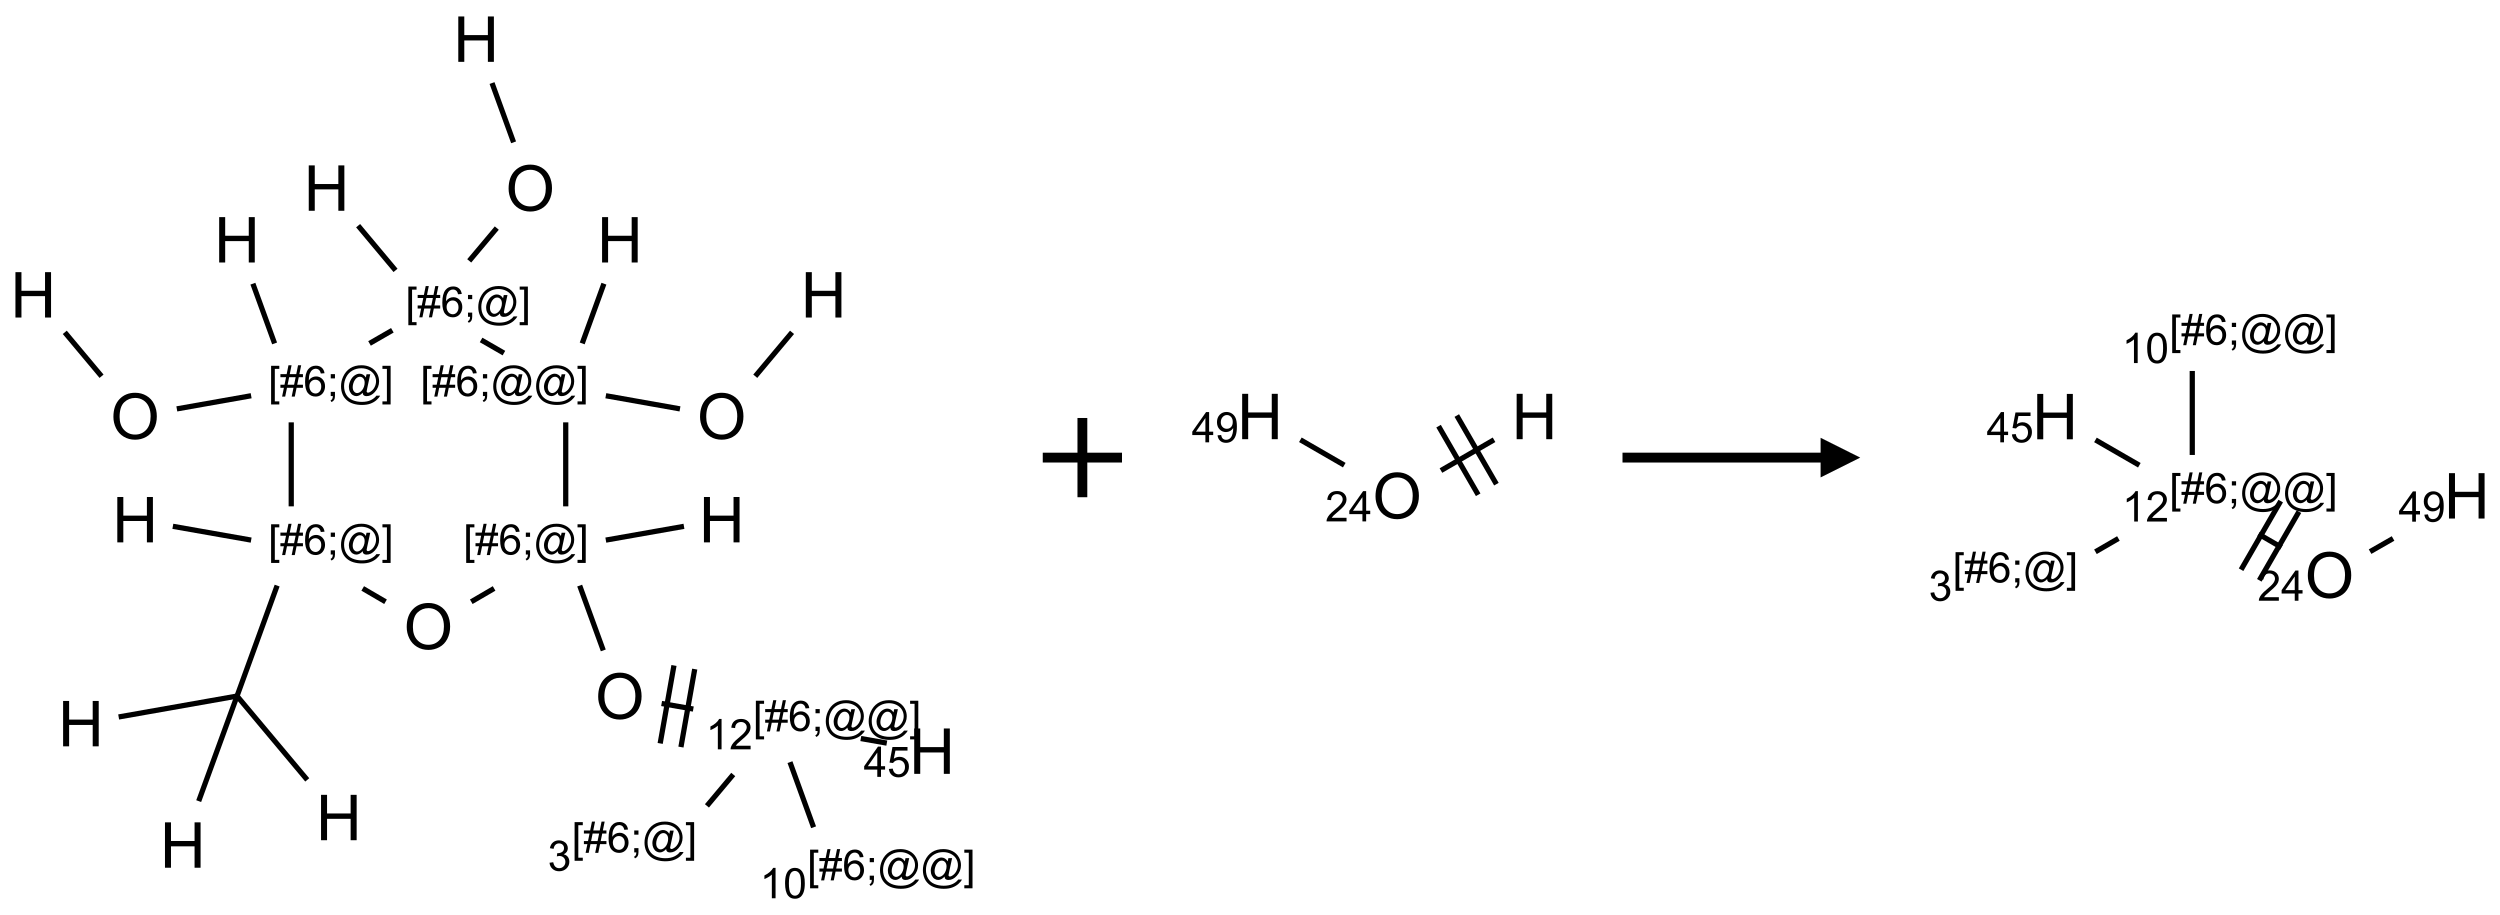 <?xml version="1.0" encoding="UTF-8"?>
<svg xmlns="http://www.w3.org/2000/svg" xmlns:xlink="http://www.w3.org/1999/xlink" width="631" height="231" viewBox="0 0 631 231">
<defs>
<g>
<g id="glyph-0-0">
<path d="M 2 0 L 2 -10 L 10 -10 L 10 0 Z M 2.25 -0.25 L 9.75 -0.25 L 9.75 -9.75 L 2.25 -9.75 Z M 2.25 -0.25 "/>
</g>
<g id="glyph-0-1">
<path d="M 0.773 -5.578 C 0.773 -7.48 1.285 -8.969 2.305 -10.043 C 3.324 -11.117 4.645 -11.656 6.258 -11.656 C 7.316 -11.656 8.27 -11.402 9.117 -10.898 C 9.965 -10.395 10.613 -9.688 11.059 -8.785 C 11.504 -7.883 11.727 -6.855 11.727 -5.711 C 11.727 -4.551 11.492 -3.512 11.023 -2.594 C 10.555 -1.676 9.891 -0.984 9.031 -0.512 C 8.172 -0.039 7.246 0.195 6.25 0.195 C 5.172 0.195 4.207 -0.066 3.359 -0.586 C 2.512 -1.105 1.867 -1.816 1.43 -2.719 C 0.992 -3.621 0.773 -4.574 0.773 -5.578 Z M 2.336 -5.555 C 2.336 -4.176 2.707 -3.086 3.449 -2.293 C 4.191 -1.5 5.121 -1.102 6.242 -1.102 C 7.383 -1.102 8.32 -1.504 9.059 -2.305 C 9.797 -3.105 10.164 -4.246 10.164 -5.719 C 10.164 -6.652 10.008 -7.465 9.691 -8.16 C 9.375 -8.855 8.914 -9.395 8.309 -9.777 C 7.703 -10.16 7.02 -10.352 6.266 -10.352 C 5.191 -10.352 4.27 -9.984 3.496 -9.246 C 2.723 -8.508 2.336 -7.277 2.336 -5.555 Z M 2.336 -5.555 "/>
</g>
<g id="glyph-0-2">
<path d="M 1.281 0 L 1.281 -11.453 L 2.797 -11.453 L 2.797 -6.75 L 8.75 -6.75 L 8.75 -11.453 L 10.266 -11.453 L 10.266 0 L 8.75 0 L 8.75 -5.398 L 2.797 -5.398 L 2.797 0 Z M 1.281 0 "/>
</g>
<g id="glyph-1-0">
<path d="M 1.332 0 L 1.332 -6.668 L 6.668 -6.668 L 6.668 0 Z M 1.5 -0.168 L 6.5 -0.168 L 6.5 -6.5 L 1.5 -6.5 Z M 1.5 -0.168 "/>
</g>
<g id="glyph-1-1">
<path d="M 0.723 2.121 L 0.723 -7.637 L 2.793 -7.637 L 2.793 -6.859 L 1.66 -6.859 L 1.66 1.344 L 2.793 1.344 L 2.793 2.121 Z M 0.723 2.121 "/>
</g>
<g id="glyph-1-2">
<path d="M 0.535 0.129 L 0.988 -2.09 L 0.109 -2.09 L 0.109 -2.863 L 1.145 -2.863 L 1.531 -4.754 L 0.109 -4.754 L 0.109 -5.531 L 1.688 -5.531 L 2.141 -7.766 L 2.922 -7.766 L 2.469 -5.531 L 4.109 -5.531 L 4.562 -7.766 L 5.348 -7.766 L 4.895 -5.531 L 5.797 -5.531 L 5.797 -4.754 L 4.738 -4.754 L 4.348 -2.863 L 5.797 -2.863 L 5.797 -2.09 L 4.191 -2.09 L 3.738 0.129 L 2.957 0.129 L 3.406 -2.09 L 1.77 -2.09 L 1.316 0.129 Z M 1.926 -2.863 L 3.562 -2.863 L 3.953 -4.754 L 2.312 -4.754 Z M 1.926 -2.863 "/>
</g>
<g id="glyph-1-3">
<path d="M 5.309 -5.766 L 4.375 -5.691 C 4.293 -6.059 4.172 -6.328 4.02 -6.496 C 3.766 -6.762 3.453 -6.895 3.082 -6.895 C 2.785 -6.895 2.523 -6.812 2.297 -6.645 C 2 -6.43 1.77 -6.117 1.598 -5.703 C 1.43 -5.289 1.34 -4.703 1.332 -3.938 C 1.559 -4.281 1.836 -4.535 2.16 -4.703 C 2.488 -4.871 2.828 -4.953 3.188 -4.953 C 3.812 -4.953 4.344 -4.723 4.785 -4.262 C 5.223 -3.801 5.441 -3.207 5.441 -2.48 C 5.441 -2 5.34 -1.555 5.133 -1.145 C 4.926 -0.73 4.641 -0.418 4.281 -0.199 C 3.922 0.02 3.512 0.129 3.051 0.129 C 2.27 0.129 1.633 -0.156 1.141 -0.73 C 0.648 -1.305 0.402 -2.254 0.402 -3.574 C 0.402 -5.051 0.672 -6.121 1.219 -6.793 C 1.695 -7.375 2.336 -7.668 3.141 -7.668 C 3.742 -7.668 4.234 -7.5 4.617 -7.16 C 5 -6.824 5.23 -6.359 5.309 -5.766 Z M 1.48 -2.473 C 1.48 -2.152 1.547 -1.844 1.684 -1.547 C 1.82 -1.25 2.016 -1.027 2.262 -0.871 C 2.508 -0.719 2.766 -0.641 3.035 -0.641 C 3.434 -0.641 3.773 -0.801 4.059 -1.121 C 4.344 -1.441 4.484 -1.875 4.484 -2.422 C 4.484 -2.949 4.344 -3.367 4.062 -3.668 C 3.781 -3.973 3.426 -4.125 3 -4.125 C 2.578 -4.125 2.219 -3.973 1.922 -3.668 C 1.625 -3.363 1.48 -2.969 1.48 -2.473 Z M 1.48 -2.473 "/>
</g>
<g id="glyph-1-4">
<path d="M 0.949 -4.465 L 0.949 -5.531 L 2.016 -5.531 L 2.016 -4.465 Z M 0.949 0 L 0.949 -1.066 L 2.016 -1.066 L 2.016 0 C 2.016 0.391 1.945 0.711 1.809 0.949 C 1.668 1.191 1.449 1.379 1.145 1.512 L 0.887 1.109 C 1.082 1.023 1.23 0.895 1.324 0.727 C 1.418 0.559 1.469 0.316 1.48 0 Z M 0.949 0 "/>
</g>
<g id="glyph-1-5">
<path d="M 6.047 -0.848 C 5.82 -0.59 5.57 -0.379 5.289 -0.223 C 5.008 -0.062 4.73 0.016 4.449 0.016 C 4.141 0.016 3.84 -0.074 3.547 -0.254 C 3.254 -0.434 3.02 -0.715 2.836 -1.09 C 2.652 -1.465 2.562 -1.875 2.562 -2.324 C 2.562 -2.875 2.703 -3.43 2.988 -3.98 C 3.27 -4.535 3.621 -4.953 4.043 -5.23 C 4.461 -5.508 4.871 -5.645 5.266 -5.645 C 5.566 -5.645 5.855 -5.566 6.129 -5.41 C 6.402 -5.25 6.641 -5.012 6.84 -4.688 L 7.016 -5.496 L 7.949 -5.496 L 7.199 -2 C 7.094 -1.516 7.043 -1.246 7.043 -1.191 C 7.043 -1.098 7.078 -1.02 7.148 -0.949 C 7.219 -0.883 7.305 -0.848 7.406 -0.848 C 7.59 -0.848 7.832 -0.953 8.129 -1.168 C 8.527 -1.445 8.84 -1.816 9.07 -2.285 C 9.301 -2.75 9.418 -3.234 9.418 -3.73 C 9.418 -4.309 9.27 -4.852 8.973 -5.355 C 8.676 -5.859 8.23 -6.262 7.645 -6.562 C 7.055 -6.863 6.406 -7.016 5.691 -7.016 C 4.879 -7.016 4.137 -6.824 3.465 -6.445 C 2.793 -6.066 2.273 -5.52 1.902 -4.809 C 1.535 -4.098 1.348 -3.34 1.348 -2.527 C 1.348 -1.676 1.535 -0.941 1.902 -0.328 C 2.273 0.285 2.809 0.742 3.508 1.035 C 4.207 1.328 4.984 1.473 5.832 1.473 C 6.742 1.473 7.504 1.32 8.121 1.016 C 8.734 0.711 9.195 0.34 9.5 -0.098 L 10.441 -0.098 C 10.266 0.266 9.961 0.637 9.531 1.016 C 9.102 1.395 8.59 1.695 7.996 1.914 C 7.402 2.133 6.688 2.246 5.848 2.246 C 5.078 2.246 4.367 2.145 3.715 1.949 C 3.066 1.75 2.512 1.453 2.051 1.055 C 1.594 0.656 1.25 0.199 1.016 -0.316 C 0.723 -0.973 0.578 -1.684 0.578 -2.441 C 0.578 -3.289 0.75 -4.098 1.098 -4.863 C 1.523 -5.805 2.125 -6.527 2.902 -7.027 C 3.684 -7.527 4.629 -7.777 5.738 -7.777 C 6.602 -7.777 7.375 -7.602 8.059 -7.246 C 8.746 -6.895 9.285 -6.371 9.684 -5.672 C 10.02 -5.07 10.188 -4.418 10.188 -3.715 C 10.188 -2.707 9.832 -1.812 9.125 -1.031 C 8.492 -0.328 7.801 0.02 7.051 0.02 C 6.812 0.02 6.617 -0.016 6.473 -0.09 C 6.324 -0.16 6.215 -0.266 6.145 -0.402 C 6.102 -0.488 6.066 -0.637 6.047 -0.848 Z M 3.527 -2.262 C 3.527 -1.785 3.641 -1.414 3.863 -1.152 C 4.09 -0.887 4.348 -0.754 4.641 -0.754 C 4.836 -0.754 5.039 -0.812 5.254 -0.93 C 5.469 -1.047 5.676 -1.219 5.871 -1.449 C 6.066 -1.676 6.23 -1.969 6.355 -2.32 C 6.48 -2.672 6.543 -3.027 6.543 -3.379 C 6.543 -3.852 6.426 -4.219 6.191 -4.48 C 5.957 -4.738 5.672 -4.871 5.332 -4.871 C 5.109 -4.871 4.902 -4.812 4.707 -4.699 C 4.512 -4.586 4.32 -4.406 4.137 -4.156 C 3.953 -3.906 3.805 -3.602 3.691 -3.246 C 3.582 -2.887 3.527 -2.559 3.527 -2.262 Z M 3.527 -2.262 "/>
</g>
<g id="glyph-1-6">
<path d="M 2.27 2.121 L 0.203 2.121 L 0.203 1.344 L 1.332 1.344 L 1.332 -6.859 L 0.203 -6.859 L 0.203 -7.637 L 2.27 -7.637 Z M 2.27 2.121 "/>
</g>
<g id="glyph-1-7">
<path d="M 3.973 0 L 3.035 0 L 3.035 -5.973 C 2.809 -5.758 2.516 -5.543 2.148 -5.328 C 1.781 -5.113 1.453 -4.953 1.16 -4.844 L 1.16 -5.75 C 1.684 -5.996 2.145 -6.297 2.535 -6.645 C 2.93 -6.996 3.207 -7.336 3.371 -7.668 L 3.973 -7.668 Z M 3.973 0 "/>
</g>
<g id="glyph-1-8">
<path d="M 5.371 -0.902 L 5.371 0 L 0.324 0 C 0.316 -0.227 0.352 -0.441 0.434 -0.652 C 0.562 -0.996 0.766 -1.332 1.051 -1.668 C 1.332 -2 1.742 -2.387 2.277 -2.824 C 3.105 -3.504 3.668 -4.043 3.957 -4.441 C 4.25 -4.84 4.395 -5.215 4.395 -5.566 C 4.395 -5.938 4.262 -6.254 3.996 -6.508 C 3.73 -6.762 3.387 -6.891 2.957 -6.891 C 2.508 -6.891 2.145 -6.754 1.875 -6.484 C 1.605 -6.215 1.469 -5.84 1.465 -5.359 L 0.5 -5.457 C 0.566 -6.176 0.812 -6.727 1.246 -7.102 C 1.676 -7.477 2.254 -7.668 2.98 -7.668 C 3.711 -7.668 4.293 -7.465 4.719 -7.059 C 5.145 -6.652 5.359 -6.148 5.359 -5.547 C 5.359 -5.242 5.297 -4.941 5.172 -4.645 C 5.047 -4.352 4.84 -4.039 4.551 -3.715 C 4.262 -3.387 3.777 -2.938 3.105 -2.371 C 2.543 -1.898 2.18 -1.578 2.02 -1.41 C 1.859 -1.242 1.73 -1.07 1.625 -0.902 Z M 5.371 -0.902 "/>
</g>
<g id="glyph-1-9">
<path d="M 0.449 -2.016 L 1.387 -2.141 C 1.492 -1.609 1.676 -1.227 1.934 -0.992 C 2.191 -0.758 2.508 -0.641 2.879 -0.641 C 3.32 -0.641 3.695 -0.793 3.996 -1.098 C 4.301 -1.402 4.453 -1.781 4.453 -2.234 C 4.453 -2.664 4.312 -3.02 4.031 -3.301 C 3.75 -3.578 3.391 -3.719 2.957 -3.719 C 2.781 -3.719 2.562 -3.684 2.297 -3.613 L 2.402 -4.438 C 2.465 -4.43 2.516 -4.426 2.551 -4.426 C 2.949 -4.426 3.312 -4.531 3.629 -4.738 C 3.949 -4.949 4.109 -5.27 4.109 -5.703 C 4.109 -6.047 3.992 -6.332 3.762 -6.559 C 3.527 -6.785 3.227 -6.895 2.859 -6.895 C 2.496 -6.895 2.191 -6.781 1.949 -6.551 C 1.707 -6.324 1.547 -5.98 1.48 -5.52 L 0.543 -5.688 C 0.656 -6.316 0.918 -6.805 1.324 -7.148 C 1.73 -7.492 2.234 -7.668 2.84 -7.668 C 3.254 -7.668 3.641 -7.578 3.988 -7.398 C 4.34 -7.219 4.609 -6.977 4.793 -6.668 C 4.98 -6.359 5.074 -6.031 5.074 -5.684 C 5.074 -5.352 4.984 -5.051 4.809 -4.781 C 4.629 -4.512 4.367 -4.297 4.02 -4.137 C 4.473 -4.031 4.824 -3.816 5.074 -3.488 C 5.324 -3.16 5.449 -2.75 5.449 -2.254 C 5.449 -1.59 5.203 -1.023 4.719 -0.559 C 4.234 -0.098 3.617 0.137 2.875 0.137 C 2.203 0.137 1.648 -0.062 1.207 -0.465 C 0.762 -0.863 0.512 -1.379 0.449 -2.016 Z M 0.449 -2.016 "/>
</g>
<g id="glyph-1-10">
<path d="M 0.441 -3.766 C 0.441 -4.668 0.535 -5.395 0.723 -5.945 C 0.906 -6.496 1.184 -6.922 1.551 -7.219 C 1.918 -7.516 2.375 -7.668 2.934 -7.668 C 3.344 -7.668 3.703 -7.586 4.012 -7.418 C 4.32 -7.254 4.574 -7.016 4.777 -6.707 C 4.977 -6.395 5.137 -6.016 5.25 -5.57 C 5.363 -5.125 5.422 -4.523 5.422 -3.766 C 5.422 -2.871 5.328 -2.148 5.145 -1.598 C 4.961 -1.047 4.688 -0.621 4.32 -0.32 C 3.953 -0.02 3.492 0.129 2.934 0.129 C 2.195 0.129 1.617 -0.133 1.199 -0.66 C 0.695 -1.297 0.441 -2.332 0.441 -3.766 Z M 1.406 -3.766 C 1.406 -2.512 1.555 -1.68 1.848 -1.262 C 2.141 -0.848 2.5 -0.641 2.934 -0.641 C 3.363 -0.641 3.727 -0.848 4.02 -1.266 C 4.312 -1.684 4.457 -2.516 4.457 -3.766 C 4.457 -5.023 4.312 -5.859 4.02 -6.27 C 3.727 -6.684 3.359 -6.891 2.922 -6.891 C 2.492 -6.891 2.148 -6.707 1.891 -6.344 C 1.566 -5.879 1.406 -5.02 1.406 -3.766 Z M 1.406 -3.766 "/>
</g>
<g id="glyph-1-11">
<path d="M 3.449 0 L 3.449 -1.828 L 0.137 -1.828 L 0.137 -2.688 L 3.621 -7.637 L 4.387 -7.637 L 4.387 -2.688 L 5.418 -2.688 L 5.418 -1.828 L 4.387 -1.828 L 4.387 0 Z M 3.449 -2.688 L 3.449 -6.129 L 1.059 -2.688 Z M 3.449 -2.688 "/>
</g>
<g id="glyph-1-12">
<path d="M 0.441 -2 L 1.426 -2.082 C 1.5 -1.605 1.668 -1.242 1.934 -1.004 C 2.199 -0.762 2.52 -0.641 2.895 -0.641 C 3.348 -0.641 3.73 -0.812 4.043 -1.152 C 4.355 -1.492 4.512 -1.941 4.512 -2.504 C 4.512 -3.039 4.359 -3.461 4.059 -3.77 C 3.758 -4.078 3.367 -4.234 2.879 -4.234 C 2.578 -4.234 2.305 -4.164 2.062 -4.027 C 1.82 -3.891 1.629 -3.715 1.488 -3.496 L 0.609 -3.609 L 1.348 -7.531 L 5.145 -7.531 L 5.145 -6.637 L 2.098 -6.637 L 1.688 -4.582 C 2.145 -4.902 2.625 -5.062 3.129 -5.062 C 3.797 -5.062 4.359 -4.832 4.816 -4.371 C 5.277 -3.91 5.504 -3.312 5.504 -2.59 C 5.504 -1.898 5.305 -1.301 4.902 -0.797 C 4.41 -0.18 3.742 0.129 2.895 0.129 C 2.199 0.129 1.633 -0.062 1.195 -0.453 C 0.758 -0.844 0.504 -1.359 0.441 -2 Z M 0.441 -2 "/>
</g>
<g id="glyph-1-13">
<path d="M 0.582 -1.766 L 1.484 -1.848 C 1.562 -1.426 1.707 -1.117 1.922 -0.926 C 2.137 -0.734 2.414 -0.641 2.75 -0.641 C 3.039 -0.641 3.289 -0.707 3.508 -0.84 C 3.727 -0.973 3.902 -1.148 4.043 -1.367 C 4.18 -1.586 4.297 -1.887 4.391 -2.262 C 4.484 -2.637 4.531 -3.016 4.531 -3.406 C 4.531 -3.449 4.531 -3.512 4.527 -3.594 C 4.34 -3.297 4.082 -3.055 3.758 -2.867 C 3.434 -2.68 3.082 -2.59 2.703 -2.59 C 2.07 -2.59 1.535 -2.816 1.098 -3.277 C 0.66 -3.734 0.441 -4.34 0.441 -5.09 C 0.441 -5.863 0.672 -6.484 1.129 -6.957 C 1.586 -7.43 2.156 -7.668 2.844 -7.668 C 3.34 -7.668 3.793 -7.531 4.207 -7.266 C 4.617 -7 4.93 -6.617 5.145 -6.121 C 5.355 -5.629 5.465 -4.91 5.465 -3.973 C 5.465 -2.996 5.359 -2.223 5.145 -1.645 C 4.934 -1.066 4.617 -0.625 4.199 -0.324 C 3.781 -0.02 3.293 0.129 2.73 0.129 C 2.133 0.129 1.645 -0.035 1.266 -0.367 C 0.887 -0.699 0.66 -1.164 0.582 -1.766 Z M 4.422 -5.137 C 4.422 -5.676 4.277 -6.102 3.992 -6.418 C 3.707 -6.734 3.359 -6.891 2.957 -6.891 C 2.543 -6.891 2.18 -6.719 1.871 -6.379 C 1.562 -6.039 1.406 -5.598 1.406 -5.059 C 1.406 -4.57 1.555 -4.176 1.848 -3.871 C 2.141 -3.566 2.5 -3.418 2.934 -3.418 C 3.367 -3.418 3.723 -3.57 4.004 -3.871 C 4.281 -4.176 4.422 -4.598 4.422 -5.137 Z M 4.422 -5.137 "/>
</g>
</g>
</defs>
<path fill="none" stroke-width="0.033" stroke-linecap="butt" stroke-linejoin="miter" stroke="rgb(0%, 0%, 0%)" stroke-opacity="1" stroke-miterlimit="10" d="M 3.965 4.192 L 4.165 4.227 " transform="matrix(40, 0, 0, 40, 8.389, 9.883)"/>
<path fill="none" stroke-width="0.033" stroke-linecap="butt" stroke-linejoin="miter" stroke="rgb(0%, 0%, 0%)" stroke-opacity="1" stroke-miterlimit="10" d="M 4.087 4.467 L 4.174 3.975 " transform="matrix(40, 0, 0, 40, 8.389, 9.883)"/>
<path fill="none" stroke-width="0.033" stroke-linecap="butt" stroke-linejoin="miter" stroke="rgb(0%, 0%, 0%)" stroke-opacity="1" stroke-miterlimit="10" d="M 3.956 4.444 L 4.043 3.952 " transform="matrix(40, 0, 0, 40, 8.389, 9.883)"/>
<path fill="none" stroke-width="0.033" stroke-linecap="butt" stroke-linejoin="miter" stroke="rgb(0%, 0%, 0%)" stroke-opacity="1" stroke-miterlimit="10" d="M 4.417 4.64 L 4.251 4.838 " transform="matrix(40, 0, 0, 40, 8.389, 9.883)"/>
<path fill="none" stroke-width="0.033" stroke-linecap="butt" stroke-linejoin="miter" stroke="rgb(0%, 0%, 0%)" stroke-opacity="1" stroke-miterlimit="10" d="M 4.775 4.562 L 4.924 4.973 " transform="matrix(40, 0, 0, 40, 8.389, 9.883)"/>
<path fill="none" stroke-width="0.033" stroke-linecap="butt" stroke-linejoin="miter" stroke="rgb(0%, 0%, 0%)" stroke-opacity="1" stroke-miterlimit="10" d="M 5.222 4.413 L 5.386 4.442 " transform="matrix(40, 0, 0, 40, 8.389, 9.883)"/>
<path fill="none" stroke-width="0.033" stroke-linecap="butt" stroke-linejoin="miter" stroke="rgb(0%, 0%, 0%)" stroke-opacity="1" stroke-miterlimit="10" d="M 3.597 3.857 L 3.448 3.448 " transform="matrix(40, 0, 0, 40, 8.389, 9.883)"/>
<path fill="none" stroke-width="0.033" stroke-linecap="butt" stroke-linejoin="miter" stroke="rgb(0%, 0%, 0%)" stroke-opacity="1" stroke-miterlimit="10" d="M 3.613 3.161 L 4.106 3.074 " transform="matrix(40, 0, 0, 40, 8.389, 9.883)"/>
<path fill="none" stroke-width="0.033" stroke-linecap="butt" stroke-linejoin="miter" stroke="rgb(0%, 0%, 0%)" stroke-opacity="1" stroke-miterlimit="10" d="M 2.908 3.466 L 2.764 3.55 " transform="matrix(40, 0, 0, 40, 8.389, 9.883)"/>
<path fill="none" stroke-width="0.033" stroke-linecap="butt" stroke-linejoin="miter" stroke="rgb(0%, 0%, 0%)" stroke-opacity="1" stroke-miterlimit="10" d="M 2.223 3.55 L 2.079 3.466 " transform="matrix(40, 0, 0, 40, 8.389, 9.883)"/>
<path fill="none" stroke-width="0.033" stroke-linecap="butt" stroke-linejoin="miter" stroke="rgb(0%, 0%, 0%)" stroke-opacity="1" stroke-miterlimit="10" d="M 1.539 3.448 L 1.286 4.145 " transform="matrix(40, 0, 0, 40, 8.389, 9.883)"/>
<path fill="none" stroke-width="0.033" stroke-linecap="butt" stroke-linejoin="miter" stroke="rgb(0%, 0%, 0%)" stroke-opacity="1" stroke-miterlimit="10" d="M 1.286 4.145 L 1.729 4.674 " transform="matrix(40, 0, 0, 40, 8.389, 9.883)"/>
<path fill="none" stroke-width="0.033" stroke-linecap="butt" stroke-linejoin="miter" stroke="rgb(0%, 0%, 0%)" stroke-opacity="1" stroke-miterlimit="10" d="M 1.286 4.145 L 0.539 4.277 " transform="matrix(40, 0, 0, 40, 8.389, 9.883)"/>
<path fill="none" stroke-width="0.033" stroke-linecap="butt" stroke-linejoin="miter" stroke="rgb(0%, 0%, 0%)" stroke-opacity="1" stroke-miterlimit="10" d="M 1.286 4.145 L 1.044 4.808 " transform="matrix(40, 0, 0, 40, 8.389, 9.883)"/>
<path fill="none" stroke-width="0.033" stroke-linecap="butt" stroke-linejoin="miter" stroke="rgb(0%, 0%, 0%)" stroke-opacity="1" stroke-miterlimit="10" d="M 1.375 3.161 L 0.881 3.074 " transform="matrix(40, 0, 0, 40, 8.389, 9.883)"/>
<path fill="none" stroke-width="0.033" stroke-linecap="butt" stroke-linejoin="miter" stroke="rgb(0%, 0%, 0%)" stroke-opacity="1" stroke-miterlimit="10" d="M 1.628 2.948 L 1.628 2.418 " transform="matrix(40, 0, 0, 40, 8.389, 9.883)"/>
<path fill="none" stroke-width="0.033" stroke-linecap="butt" stroke-linejoin="miter" stroke="rgb(0%, 0%, 0%)" stroke-opacity="1" stroke-miterlimit="10" d="M 1.375 2.25 L 0.906 2.333 " transform="matrix(40, 0, 0, 40, 8.389, 9.883)"/>
<path fill="none" stroke-width="0.033" stroke-linecap="butt" stroke-linejoin="miter" stroke="rgb(0%, 0%, 0%)" stroke-opacity="1" stroke-miterlimit="10" d="M 0.431 2.127 L 0.199 1.85 " transform="matrix(40, 0, 0, 40, 8.389, 9.883)"/>
<path fill="none" stroke-width="0.033" stroke-linecap="butt" stroke-linejoin="miter" stroke="rgb(0%, 0%, 0%)" stroke-opacity="1" stroke-miterlimit="10" d="M 1.523 1.92 L 1.386 1.543 " transform="matrix(40, 0, 0, 40, 8.389, 9.883)"/>
<path fill="none" stroke-width="0.033" stroke-linecap="butt" stroke-linejoin="miter" stroke="rgb(0%, 0%, 0%)" stroke-opacity="1" stroke-miterlimit="10" d="M 2.122 1.92 L 2.266 1.837 " transform="matrix(40, 0, 0, 40, 8.389, 9.883)"/>
<path fill="none" stroke-width="0.033" stroke-linecap="butt" stroke-linejoin="miter" stroke="rgb(0%, 0%, 0%)" stroke-opacity="1" stroke-miterlimit="10" d="M 2.751 1.399 L 2.925 1.192 " transform="matrix(40, 0, 0, 40, 8.389, 9.883)"/>
<path fill="none" stroke-width="0.033" stroke-linecap="butt" stroke-linejoin="miter" stroke="rgb(0%, 0%, 0%)" stroke-opacity="1" stroke-miterlimit="10" d="M 3.031 0.651 L 2.895 0.277 " transform="matrix(40, 0, 0, 40, 8.389, 9.883)"/>
<path fill="none" stroke-width="0.033" stroke-linecap="butt" stroke-linejoin="miter" stroke="rgb(0%, 0%, 0%)" stroke-opacity="1" stroke-miterlimit="10" d="M 2.286 1.459 L 2.05 1.177 " transform="matrix(40, 0, 0, 40, 8.389, 9.883)"/>
<path fill="none" stroke-width="0.033" stroke-linecap="butt" stroke-linejoin="miter" stroke="rgb(0%, 0%, 0%)" stroke-opacity="1" stroke-miterlimit="10" d="M 2.826 1.898 L 2.97 1.981 " transform="matrix(40, 0, 0, 40, 8.389, 9.883)"/>
<path fill="none" stroke-width="0.033" stroke-linecap="butt" stroke-linejoin="miter" stroke="rgb(0%, 0%, 0%)" stroke-opacity="1" stroke-miterlimit="10" d="M 3.36 2.418 L 3.36 2.948 " transform="matrix(40, 0, 0, 40, 8.389, 9.883)"/>
<path fill="none" stroke-width="0.033" stroke-linecap="butt" stroke-linejoin="miter" stroke="rgb(0%, 0%, 0%)" stroke-opacity="1" stroke-miterlimit="10" d="M 3.613 2.25 L 4.081 2.333 " transform="matrix(40, 0, 0, 40, 8.389, 9.883)"/>
<path fill="none" stroke-width="0.033" stroke-linecap="butt" stroke-linejoin="miter" stroke="rgb(0%, 0%, 0%)" stroke-opacity="1" stroke-miterlimit="10" d="M 4.556 2.127 L 4.788 1.85 " transform="matrix(40, 0, 0, 40, 8.389, 9.883)"/>
<path fill="none" stroke-width="0.033" stroke-linecap="butt" stroke-linejoin="miter" stroke="rgb(0%, 0%, 0%)" stroke-opacity="1" stroke-miterlimit="10" d="M 3.464 1.92 L 3.601 1.543 " transform="matrix(40, 0, 0, 40, 8.389, 9.883)"/>
<g fill="rgb(0%, 0%, 0%)" fill-opacity="1">
<use xlink:href="#glyph-0-1" x="150.207" y="181.43"/>
</g>
<g fill="rgb(0%, 0%, 0%)" fill-opacity="1">
<use xlink:href="#glyph-1-1" x="190.059" y="184.5"/>
<use xlink:href="#glyph-1-2" x="193.022" y="184.5"/>
<use xlink:href="#glyph-1-3" x="198.954" y="184.5"/>
<use xlink:href="#glyph-1-4" x="204.887" y="184.5"/>
<use xlink:href="#glyph-1-5" x="207.85" y="184.5"/>
<use xlink:href="#glyph-1-5" x="218.678" y="184.5"/>
<use xlink:href="#glyph-1-6" x="229.507" y="184.5"/>
</g>
<g fill="rgb(0%, 0%, 0%)" fill-opacity="1">
<use xlink:href="#glyph-1-7" x="178.148" y="189.125"/>
<use xlink:href="#glyph-1-8" x="184.081" y="189.125"/>
</g>
<g fill="rgb(0%, 0%, 0%)" fill-opacity="1">
<use xlink:href="#glyph-1-1" x="144.305" y="215.141"/>
<use xlink:href="#glyph-1-2" x="147.268" y="215.141"/>
<use xlink:href="#glyph-1-3" x="153.201" y="215.141"/>
<use xlink:href="#glyph-1-4" x="159.133" y="215.141"/>
<use xlink:href="#glyph-1-5" x="162.096" y="215.141"/>
<use xlink:href="#glyph-1-6" x="172.924" y="215.141"/>
</g>
<g fill="rgb(0%, 0%, 0%)" fill-opacity="1">
<use xlink:href="#glyph-1-9" x="138.25" y="219.77"/>
</g>
<g fill="rgb(0%, 0%, 0%)" fill-opacity="1">
<use xlink:href="#glyph-1-1" x="203.742" y="222.086"/>
<use xlink:href="#glyph-1-2" x="206.706" y="222.086"/>
<use xlink:href="#glyph-1-3" x="212.638" y="222.086"/>
<use xlink:href="#glyph-1-4" x="218.57" y="222.086"/>
<use xlink:href="#glyph-1-5" x="221.534" y="222.086"/>
<use xlink:href="#glyph-1-5" x="232.362" y="222.086"/>
<use xlink:href="#glyph-1-6" x="243.19" y="222.086"/>
</g>
<g fill="rgb(0%, 0%, 0%)" fill-opacity="1">
<use xlink:href="#glyph-1-7" x="191.777" y="226.715"/>
<use xlink:href="#glyph-1-10" x="197.71" y="226.715"/>
</g>
<g fill="rgb(0%, 0%, 0%)" fill-opacity="1">
<use xlink:href="#glyph-0-2" x="229.469" y="195.32"/>
</g>
<g fill="rgb(0%, 0%, 0%)" fill-opacity="1">
<use xlink:href="#glyph-1-11" x="217.977" y="196.082"/>
<use xlink:href="#glyph-1-12" x="223.909" y="196.082"/>
</g>
<g fill="rgb(0%, 0%, 0%)" fill-opacity="1">
<use xlink:href="#glyph-1-1" x="116.945" y="139.965"/>
<use xlink:href="#glyph-1-2" x="119.909" y="139.965"/>
<use xlink:href="#glyph-1-3" x="125.841" y="139.965"/>
<use xlink:href="#glyph-1-4" x="131.773" y="139.965"/>
<use xlink:href="#glyph-1-5" x="134.737" y="139.965"/>
<use xlink:href="#glyph-1-6" x="145.565" y="139.965"/>
</g>
<g fill="rgb(0%, 0%, 0%)" fill-opacity="1">
<use xlink:href="#glyph-0-2" x="176.395" y="136.895"/>
</g>
<g fill="rgb(0%, 0%, 0%)" fill-opacity="1">
<use xlink:href="#glyph-0-1" x="101.883" y="163.844"/>
</g>
<g fill="rgb(0%, 0%, 0%)" fill-opacity="1">
<use xlink:href="#glyph-1-1" x="67.703" y="139.965"/>
<use xlink:href="#glyph-1-2" x="70.667" y="139.965"/>
<use xlink:href="#glyph-1-3" x="76.599" y="139.965"/>
<use xlink:href="#glyph-1-4" x="82.531" y="139.965"/>
<use xlink:href="#glyph-1-5" x="85.495" y="139.965"/>
<use xlink:href="#glyph-1-6" x="96.323" y="139.965"/>
</g>
<g fill="rgb(0%, 0%, 0%)" fill-opacity="1">
<use xlink:href="#glyph-0-2" x="79.75" y="212.07"/>
</g>
<g fill="rgb(0%, 0%, 0%)" fill-opacity="1">
<use xlink:href="#glyph-0-2" x="14.648" y="188.375"/>
</g>
<g fill="rgb(0%, 0%, 0%)" fill-opacity="1">
<use xlink:href="#glyph-0-2" x="40.359" y="219.016"/>
</g>
<g fill="rgb(0%, 0%, 0%)" fill-opacity="1">
<use xlink:href="#glyph-0-2" x="28.328" y="136.895"/>
</g>
<g fill="rgb(0%, 0%, 0%)" fill-opacity="1">
<use xlink:href="#glyph-1-1" x="67.703" y="99.965"/>
<use xlink:href="#glyph-1-2" x="70.667" y="99.965"/>
<use xlink:href="#glyph-1-3" x="76.599" y="99.965"/>
<use xlink:href="#glyph-1-4" x="82.531" y="99.965"/>
<use xlink:href="#glyph-1-5" x="85.495" y="99.965"/>
<use xlink:href="#glyph-1-6" x="96.323" y="99.965"/>
</g>
<g fill="rgb(0%, 0%, 0%)" fill-opacity="1">
<use xlink:href="#glyph-0-1" x="27.852" y="110.789"/>
</g>
<g fill="rgb(0%, 0%, 0%)" fill-opacity="1">
<use xlink:href="#glyph-0-2" x="2.617" y="80.145"/>
</g>
<g fill="rgb(0%, 0%, 0%)" fill-opacity="1">
<use xlink:href="#glyph-0-2" x="54.039" y="66.254"/>
</g>
<g fill="rgb(0%, 0%, 0%)" fill-opacity="1">
<use xlink:href="#glyph-1-1" x="102.344" y="79.965"/>
<use xlink:href="#glyph-1-2" x="105.307" y="79.965"/>
<use xlink:href="#glyph-1-3" x="111.24" y="79.965"/>
<use xlink:href="#glyph-1-4" x="117.172" y="79.965"/>
<use xlink:href="#glyph-1-5" x="120.135" y="79.965"/>
<use xlink:href="#glyph-1-6" x="130.964" y="79.965"/>
</g>
<g fill="rgb(0%, 0%, 0%)" fill-opacity="1">
<use xlink:href="#glyph-0-1" x="127.598" y="53.203"/>
</g>
<g fill="rgb(0%, 0%, 0%)" fill-opacity="1">
<use xlink:href="#glyph-0-2" x="114.391" y="15.609"/>
</g>
<g fill="rgb(0%, 0%, 0%)" fill-opacity="1">
<use xlink:href="#glyph-0-2" x="76.648" y="53.199"/>
</g>
<g fill="rgb(0%, 0%, 0%)" fill-opacity="1">
<use xlink:href="#glyph-1-1" x="106.117" y="99.965"/>
<use xlink:href="#glyph-1-2" x="109.081" y="99.965"/>
<use xlink:href="#glyph-1-3" x="115.013" y="99.965"/>
<use xlink:href="#glyph-1-4" x="120.945" y="99.965"/>
<use xlink:href="#glyph-1-5" x="123.909" y="99.965"/>
<use xlink:href="#glyph-1-5" x="134.737" y="99.965"/>
<use xlink:href="#glyph-1-6" x="145.565" y="99.965"/>
</g>
<g fill="rgb(0%, 0%, 0%)" fill-opacity="1">
<use xlink:href="#glyph-0-1" x="175.918" y="110.789"/>
</g>
<g fill="rgb(0%, 0%, 0%)" fill-opacity="1">
<use xlink:href="#glyph-0-2" x="202.105" y="80.145"/>
</g>
<g fill="rgb(0%, 0%, 0%)" fill-opacity="1">
<use xlink:href="#glyph-0-2" x="150.684" y="66.254"/>
</g>
<path fill="none" stroke-width="0.062" stroke-linecap="butt" stroke-linejoin="miter" stroke="rgb(0%, 0%, 0%)" stroke-opacity="1" stroke-miterlimit="10" d="M -0 0 L 0.5 0 M 0.25 -0.25 L 0.25 0.25 " transform="matrix(40, 0, 0, 40, 263.193, 115.5)"/>
<path fill="none" stroke-width="0.033" stroke-linecap="butt" stroke-linejoin="miter" stroke="rgb(0%, 0%, 0%)" stroke-opacity="1" stroke-miterlimit="10" d="M 0.532 0.307 L 0.255 0.147 " transform="matrix(40, 0, 0, 40, 318.014, 105.123)"/>
<path fill="none" stroke-width="0.033" stroke-linecap="butt" stroke-linejoin="miter" stroke="rgb(0%, 0%, 0%)" stroke-opacity="1" stroke-miterlimit="10" d="M 1.142 0.341 L 1.477 0.147 " transform="matrix(40, 0, 0, 40, 318.014, 105.123)"/>
<path fill="none" stroke-width="0.033" stroke-linecap="butt" stroke-linejoin="miter" stroke="rgb(0%, 0%, 0%)" stroke-opacity="1" stroke-miterlimit="10" d="M 1.492 0.427 L 1.242 -0.006 " transform="matrix(40, 0, 0, 40, 318.014, 105.123)"/>
<path fill="none" stroke-width="0.033" stroke-linecap="butt" stroke-linejoin="miter" stroke="rgb(0%, 0%, 0%)" stroke-opacity="1" stroke-miterlimit="10" d="M 1.377 0.494 L 1.127 0.061 " transform="matrix(40, 0, 0, 40, 318.014, 105.123)"/>
<g fill="rgb(0%, 0%, 0%)" fill-opacity="1">
<use xlink:href="#glyph-0-1" x="346.406" y="130.855"/>
</g>
<g fill="rgb(0%, 0%, 0%)" fill-opacity="1">
<use xlink:href="#glyph-1-8" x="334.496" y="131.602"/>
<use xlink:href="#glyph-1-11" x="340.428" y="131.602"/>
</g>
<g fill="rgb(0%, 0%, 0%)" fill-opacity="1">
<use xlink:href="#glyph-0-2" x="312.242" y="110.852"/>
</g>
<g fill="rgb(0%, 0%, 0%)" fill-opacity="1">
<use xlink:href="#glyph-1-11" x="300.793" y="111.645"/>
<use xlink:href="#glyph-1-13" x="306.725" y="111.645"/>
</g>
<g fill="rgb(0%, 0%, 0%)" fill-opacity="1">
<use xlink:href="#glyph-0-2" x="381.523" y="110.852"/>
</g>
<path fill-rule="nonzero" fill="rgb(0%, 0%, 0%)" fill-opacity="1" d="M 409.52 116.75 L 459.52 116.75 L 459.52 120.5 L 469.52 115.5 L 459.52 110.5 L 459.52 114.25 L 409.52 114.25 "/>
<path fill="none" stroke-width="0.033" stroke-linecap="butt" stroke-linejoin="miter" stroke="rgb(0%, 0%, 0%)" stroke-opacity="1" stroke-miterlimit="10" d="M 1.429 1.325 L 1.284 1.241 " transform="matrix(40, 0, 0, 40, 518.689, 85.152)"/>
<path fill="none" stroke-width="0.033" stroke-linecap="butt" stroke-linejoin="miter" stroke="rgb(0%, 0%, 0%)" stroke-opacity="1" stroke-miterlimit="10" d="M 1.424 1.033 L 1.174 1.466 " transform="matrix(40, 0, 0, 40, 518.689, 85.152)"/>
<path fill="none" stroke-width="0.033" stroke-linecap="butt" stroke-linejoin="miter" stroke="rgb(0%, 0%, 0%)" stroke-opacity="1" stroke-miterlimit="10" d="M 1.539 1.1 L 1.289 1.533 " transform="matrix(40, 0, 0, 40, 518.689, 85.152)"/>
<path fill="none" stroke-width="0.033" stroke-linecap="butt" stroke-linejoin="miter" stroke="rgb(0%, 0%, 0%)" stroke-opacity="1" stroke-miterlimit="10" d="M 0.4 1.269 L 0.255 1.353 " transform="matrix(40, 0, 0, 40, 518.689, 85.152)"/>
<path fill="none" stroke-width="0.033" stroke-linecap="butt" stroke-linejoin="miter" stroke="rgb(0%, 0%, 0%)" stroke-opacity="1" stroke-miterlimit="10" d="M 0.866 0.742 L 0.866 0.212 " transform="matrix(40, 0, 0, 40, 518.689, 85.152)"/>
<path fill="none" stroke-width="0.033" stroke-linecap="butt" stroke-linejoin="miter" stroke="rgb(0%, 0%, 0%)" stroke-opacity="1" stroke-miterlimit="10" d="M 0.532 0.807 L 0.255 0.647 " transform="matrix(40, 0, 0, 40, 518.689, 85.152)"/>
<path fill="none" stroke-width="0.033" stroke-linecap="butt" stroke-linejoin="miter" stroke="rgb(0%, 0%, 0%)" stroke-opacity="1" stroke-miterlimit="10" d="M 1.988 1.352 L 2.133 1.269 " transform="matrix(40, 0, 0, 40, 518.689, 85.152)"/>
<g fill="rgb(0%, 0%, 0%)" fill-opacity="1">
<use xlink:href="#glyph-0-1" x="581.723" y="150.883"/>
</g>
<g fill="rgb(0%, 0%, 0%)" fill-opacity="1">
<use xlink:href="#glyph-1-8" x="569.812" y="151.633"/>
<use xlink:href="#glyph-1-11" x="575.745" y="151.633"/>
</g>
<g fill="rgb(0%, 0%, 0%)" fill-opacity="1">
<use xlink:href="#glyph-1-1" x="547.543" y="127.004"/>
<use xlink:href="#glyph-1-2" x="550.507" y="127.004"/>
<use xlink:href="#glyph-1-3" x="556.439" y="127.004"/>
<use xlink:href="#glyph-1-4" x="562.371" y="127.004"/>
<use xlink:href="#glyph-1-5" x="565.335" y="127.004"/>
<use xlink:href="#glyph-1-5" x="576.163" y="127.004"/>
<use xlink:href="#glyph-1-6" x="586.991" y="127.004"/>
</g>
<g fill="rgb(0%, 0%, 0%)" fill-opacity="1">
<use xlink:href="#glyph-1-7" x="535.633" y="131.633"/>
<use xlink:href="#glyph-1-8" x="541.565" y="131.633"/>
</g>
<g fill="rgb(0%, 0%, 0%)" fill-opacity="1">
<use xlink:href="#glyph-1-1" x="492.859" y="147.004"/>
<use xlink:href="#glyph-1-2" x="495.823" y="147.004"/>
<use xlink:href="#glyph-1-3" x="501.755" y="147.004"/>
<use xlink:href="#glyph-1-4" x="507.688" y="147.004"/>
<use xlink:href="#glyph-1-5" x="510.651" y="147.004"/>
<use xlink:href="#glyph-1-6" x="521.479" y="147.004"/>
</g>
<g fill="rgb(0%, 0%, 0%)" fill-opacity="1">
<use xlink:href="#glyph-1-9" x="486.805" y="151.633"/>
</g>
<g fill="rgb(0%, 0%, 0%)" fill-opacity="1">
<use xlink:href="#glyph-1-1" x="547.543" y="87.004"/>
<use xlink:href="#glyph-1-2" x="550.507" y="87.004"/>
<use xlink:href="#glyph-1-3" x="556.439" y="87.004"/>
<use xlink:href="#glyph-1-4" x="562.371" y="87.004"/>
<use xlink:href="#glyph-1-5" x="565.335" y="87.004"/>
<use xlink:href="#glyph-1-5" x="576.163" y="87.004"/>
<use xlink:href="#glyph-1-6" x="586.991" y="87.004"/>
</g>
<g fill="rgb(0%, 0%, 0%)" fill-opacity="1">
<use xlink:href="#glyph-1-7" x="535.578" y="91.633"/>
<use xlink:href="#glyph-1-10" x="541.51" y="91.633"/>
</g>
<g fill="rgb(0%, 0%, 0%)" fill-opacity="1">
<use xlink:href="#glyph-0-2" x="512.918" y="110.879"/>
</g>
<g fill="rgb(0%, 0%, 0%)" fill-opacity="1">
<use xlink:href="#glyph-1-11" x="501.426" y="111.641"/>
<use xlink:href="#glyph-1-12" x="507.358" y="111.641"/>
</g>
<g fill="rgb(0%, 0%, 0%)" fill-opacity="1">
<use xlink:href="#glyph-0-2" x="616.84" y="130.879"/>
</g>
<g fill="rgb(0%, 0%, 0%)" fill-opacity="1">
<use xlink:href="#glyph-1-11" x="605.391" y="131.672"/>
<use xlink:href="#glyph-1-13" x="611.323" y="131.672"/>
</g>
</svg>
